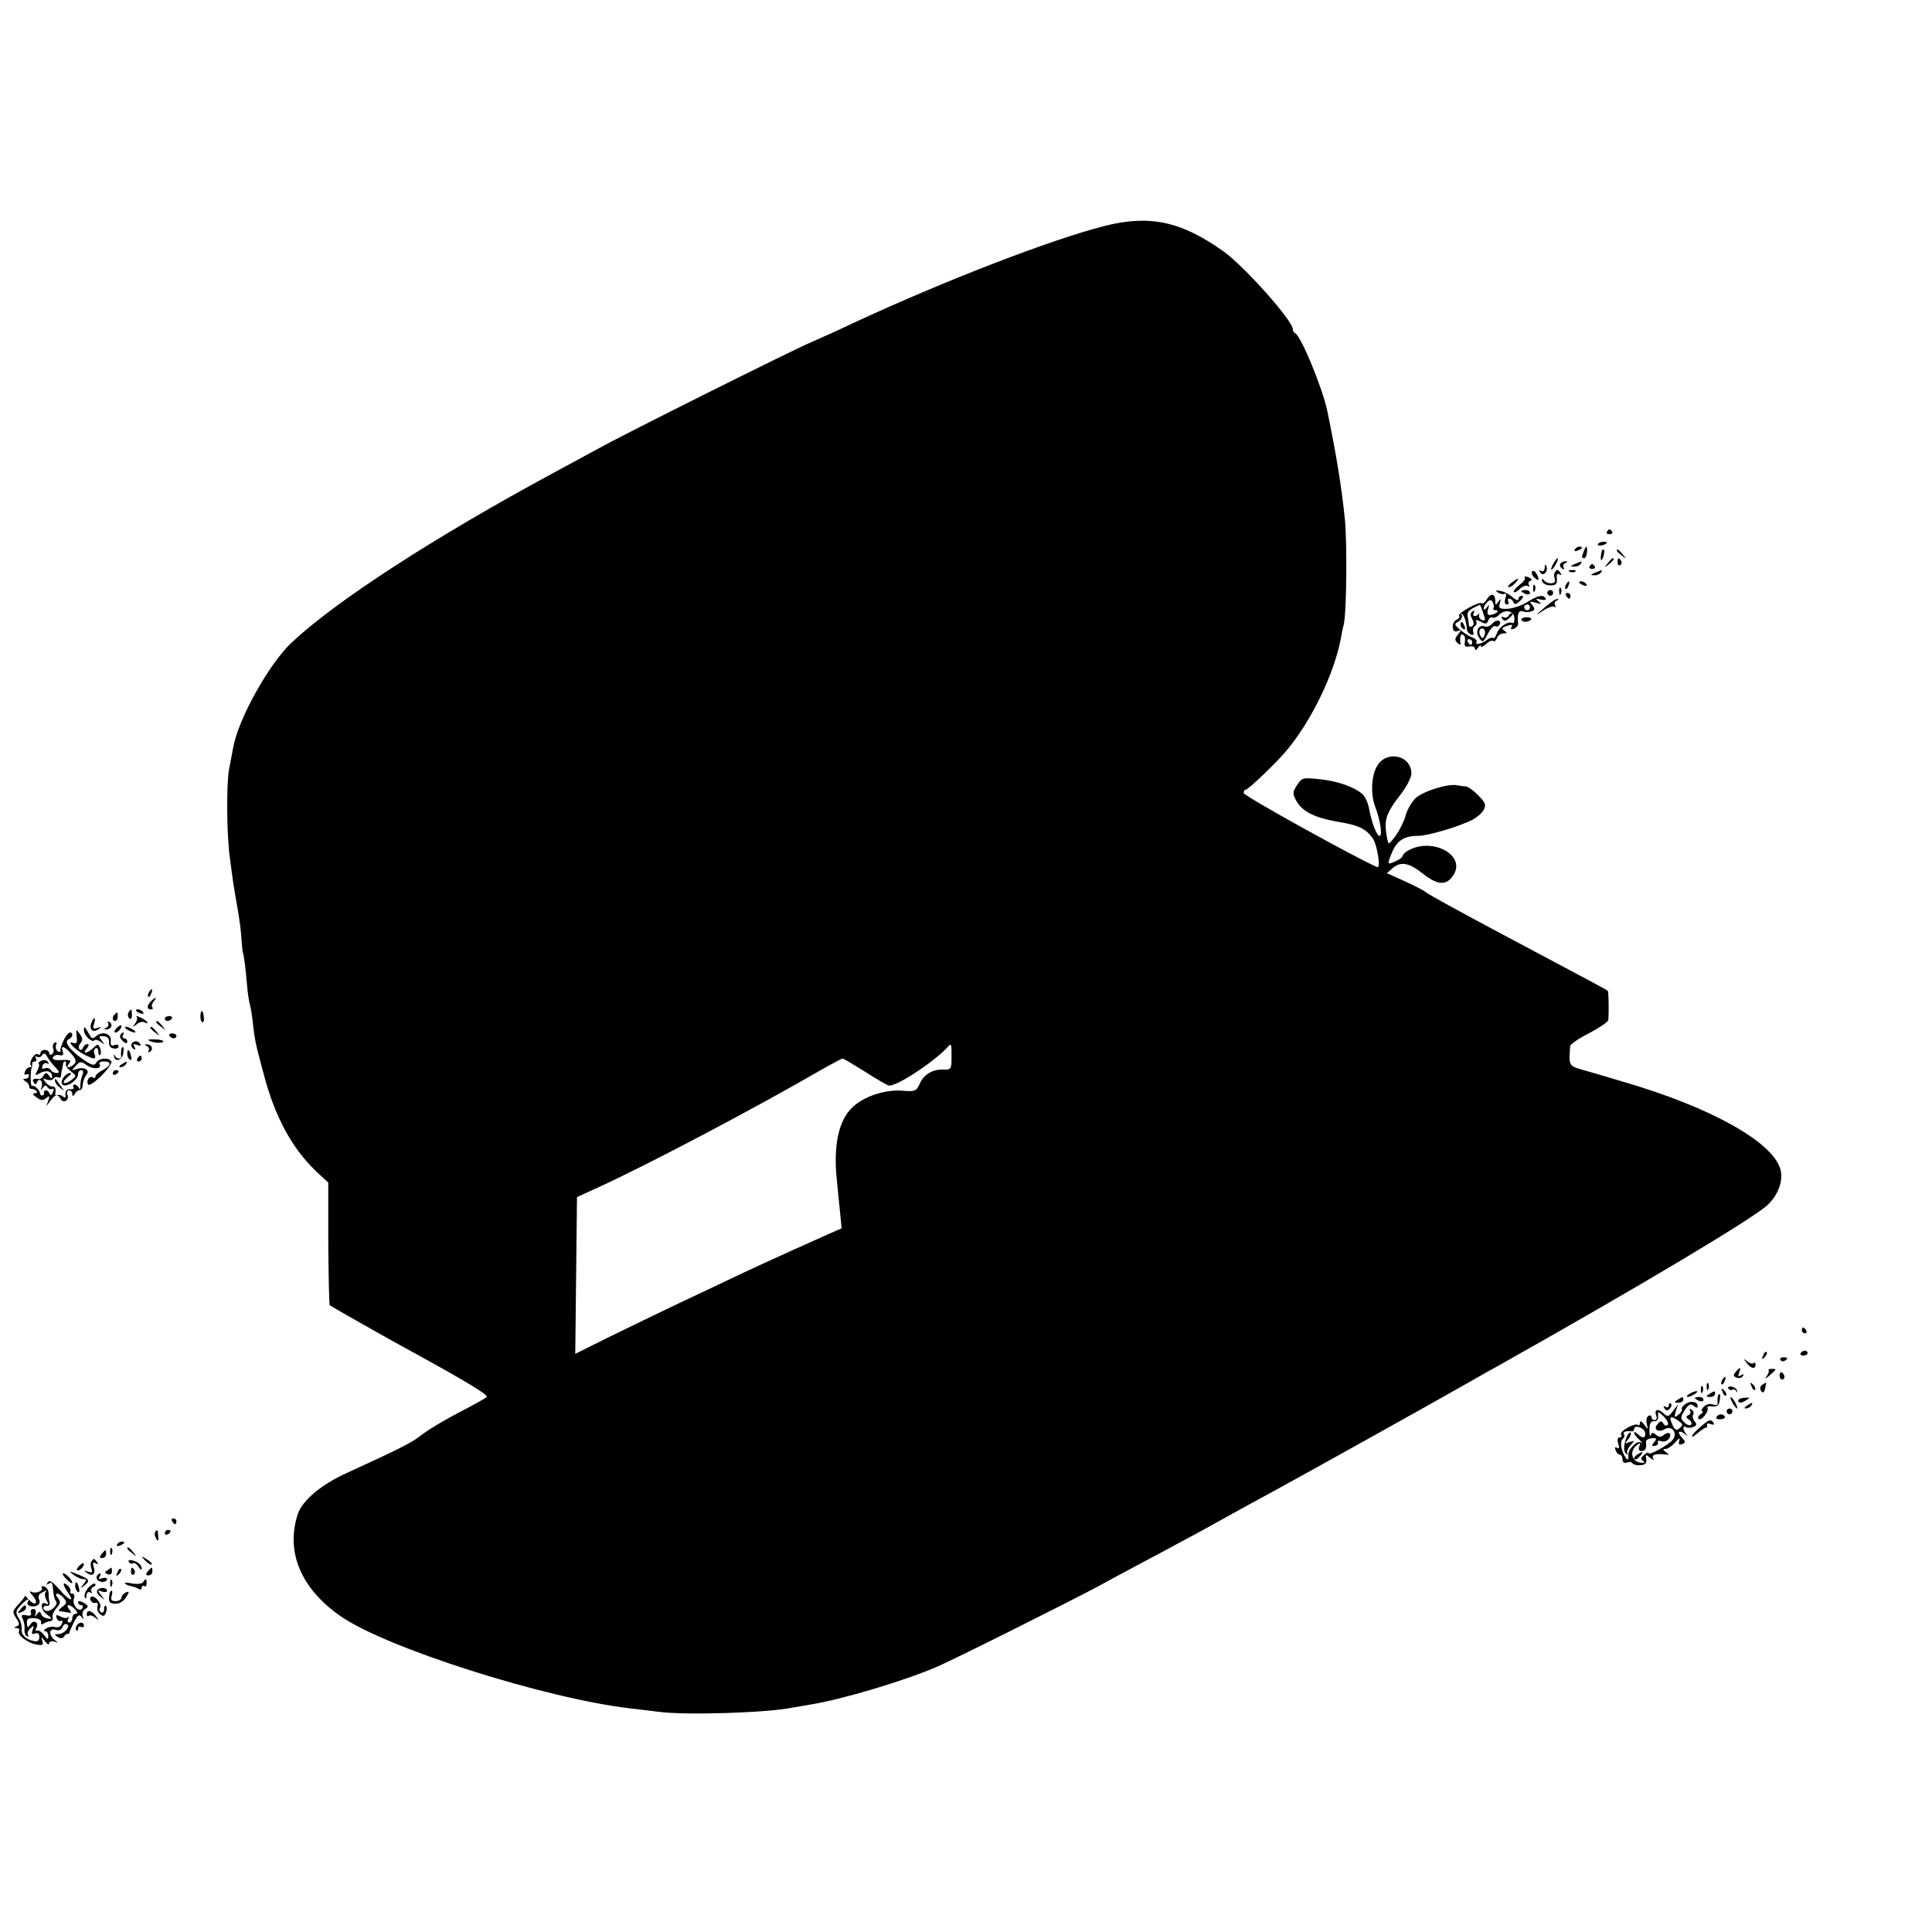 <?xml version="1.0" standalone="no"?>
<!DOCTYPE svg PUBLIC "-//W3C//DTD SVG 20010904//EN"
 "http://www.w3.org/TR/2001/REC-SVG-20010904/DTD/svg10.dtd">
<svg version="1.0" xmlns="http://www.w3.org/2000/svg"
 width="668pt" height="668pt" viewBox="0 0 668 668"
 preserveAspectRatio="xMidYMid meet">
<g transform="translate(0,668) scale(0.1,-0.1)"
fill="#000000" stroke="none">
<path d="M3820 5899 c-186 -47 -558 -191 -870 -336 -52 -25 -117 -54 -145 -66
-72 -31 -645 -317 -740 -370 -44 -24 -114 -62 -155 -84 -407 -220 -746 -439
-901 -584 -79 -74 -186 -266 -203 -365 -3 -16 -9 -49 -14 -74 -10 -51 -8 -235
3 -308 3 -26 9 -63 11 -82 3 -19 10 -62 16 -95 6 -33 12 -80 13 -105 2 -25 4
-45 5 -45 2 0 10 -57 14 -110 2 -27 7 -57 9 -65 3 -8 8 -37 11 -65 7 -64 10
-75 37 -176 39 -150 98 -258 181 -338 l43 -40 0 -210 c1 -116 3 -212 5 -214 5
-4 202 -116 285 -161 185 -101 265 -150 258 -156 -4 -5 -47 -28 -95 -53 -48
-25 -105 -59 -126 -75 -36 -29 -69 -46 -263 -135 -89 -40 -153 -95 -169 -141
-43 -130 9 -257 146 -353 156 -110 710 -286 1004 -320 25 -3 70 -8 100 -12 95
-12 376 -3 461 15 13 2 40 7 59 10 106 17 314 78 435 129 49 20 461 226 571
285 43 24 106 57 139 75 33 17 96 51 140 75 44 23 100 54 125 68 77 43 123 68
195 107 94 51 573 318 655 365 36 20 85 49 110 62 495 278 899 519 944 564 37
37 53 86 41 124 -30 94 -242 212 -540 299 -60 18 -128 38 -150 44 -40 12 -41
14 -36 80 1 7 30 27 66 45 36 19 65 39 66 45 2 35 1 98 -2 101 -4 4 -34 20
-384 206 -126 67 -237 128 -245 135 -8 7 -42 24 -75 39 l-60 27 22 19 c28 22
55 17 103 -21 51 -40 81 -42 105 -5 45 68 -70 132 -155 86 -11 -6 -20 -14 -20
-19 0 -4 -11 -13 -25 -19 -29 -13 -30 -12 -11 33 17 39 42 55 89 55 35 0 142
32 189 56 15 8 32 23 38 34 9 17 6 25 -19 50 -16 17 -35 30 -43 31 -7 0 -21 2
-31 4 -32 6 -117 -21 -143 -45 -13 -13 -29 -40 -34 -60 -5 -19 -21 -51 -34
-69 -25 -33 -25 -33 -30 -10 -12 65 -6 84 51 158 18 24 33 54 33 66 0 65 -89
83 -120 24 -19 -34 -21 -95 -6 -136 18 -47 27 -103 16 -103 -10 0 -27 45 -36
92 -3 20 -14 44 -23 52 -28 25 -87 46 -150 52 -56 6 -60 5 -76 -20 -16 -24
-16 -30 -4 -53 20 -38 63 -60 143 -74 74 -12 98 -24 122 -57 16 -23 29 -106
16 -100 -58 23 -462 246 -462 256 0 6 3 12 8 12 8 0 103 91 137 131 87 102
167 266 191 391 2 13 6 34 10 48 10 43 12 281 4 365 -12 115 -29 220 -61 375
-17 80 -91 259 -111 268 -5 2 -8 8 -8 14 0 29 -169 219 -240 269 -146 104
-255 127 -410 88z m-530 -2873 c0 -42 -1 -45 -28 -44 -38 1 -68 -17 -82 -49
-12 -26 -16 -28 -62 -24 -59 4 -131 -20 -170 -57 -49 -45 -68 -136 -54 -257 3
-33 8 -83 11 -111 l5 -51 -48 -21 c-183 -82 -256 -115 -398 -183 -125 -58
-370 -177 -427 -206 l-48 -24 3 271 3 271 70 32 c174 79 552 279 771 406 39
22 74 41 77 41 4 0 37 -20 74 -43 37 -24 76 -47 85 -50 21 -8 153 78 202 130
16 18 16 17 16 -31z"/>
<path d="M5556 4842 c-3 -5 1 -9 9 -9 8 0 12 4 9 9 -3 4 -7 8 -9 8 -2 0 -6 -4
-9 -8z"/>
<path d="M5525 4799 c-3 -4 2 -6 10 -5 21 3 28 13 10 13 -9 0 -18 -4 -20 -8z"/>
<path d="M5445 4780 c-3 -6 1 -7 9 -4 18 7 21 14 7 14 -6 0 -13 -4 -16 -10z"/>
<path d="M5476 4774 c-8 -20 -8 -24 2 -24 4 0 8 9 9 20 2 24 -3 26 -11 4z"/>
<path d="M5539 4778 c-5 -18 -6 -38 -1 -34 7 8 12 36 6 36 -2 0 -4 -1 -5 -2z"/>
<path d="M5590 4776 c0 -2 8 -10 18 -17 15 -13 16 -12 3 4 -13 16 -21 21 -21
13z"/>
<path d="M5370 4730 c-6 -11 -8 -20 -6 -20 3 0 10 9 16 20 6 11 8 20 6 20 -3
0 -10 -9 -16 -20z"/>
<path d="M5559 4733 c-13 -16 -12 -17 4 -4 16 13 21 21 13 21 -2 0 -10 -8 -17
-17z"/>
<path d="M5593 4735 c0 -8 4 -12 9 -9 5 3 6 10 3 15 -9 13 -12 11 -12 -6z"/>
<path d="M5395 4731 c-3 -5 0 -13 6 -17 7 -4 9 -3 5 4 -3 5 0 13 6 15 9 4 10
6 1 6 -6 1 -14 -3 -18 -8z"/>
<path d="M5445 4730 c-16 -7 -17 -9 -3 -9 9 -1 20 4 23 9 7 11 7 11 -20 0z"/>
<path d="M5341 4717 c-1 -11 -6 -15 -13 -11 -7 5 -8 3 -3 -5 10 -16 29 2 22
21 -4 8 -6 7 -6 -5z"/>
<path d="M5496 4722 c-3 -5 1 -9 9 -9 8 0 12 4 9 9 -3 4 -7 8 -9 8 -2 0 -6 -4
-9 -8z"/>
<path d="M5297 4704 c-3 -5 1 -15 9 -22 16 -14 18 -5 5 17 -5 7 -11 9 -14 5z"/>
<path d="M5376 4701 c-4 -5 -3 -16 0 -24 6 -17 -26 -19 -39 -2 -5 6 -7 4 -5
-5 3 -8 15 -14 29 -14 19 0 23 5 22 23 -2 14 1 20 9 15 7 -4 8 -3 4 4 -9 14
-13 15 -20 3z"/>
<path d="M5428 4703 c7 -3 16 -2 19 1 4 3 -2 6 -13 5 -11 0 -14 -3 -6 -6z"/>
<path d="M5515 4700 c-16 -7 -17 -9 -3 -9 9 -1 20 4 23 9 7 11 7 11 -20 0z"/>
<path d="M5272 4684 c4 -4 -4 -16 -18 -26 -14 -11 -23 -23 -20 -25 3 -3 12 2
21 11 9 9 21 13 27 10 6 -4 8 -2 4 4 -3 5 -1 12 6 14 7 3 4 7 -7 12 -11 4 -16
4 -13 0z"/>
<path d="M5226 4665 c-11 -8 -15 -15 -9 -15 6 0 16 7 23 15 16 19 11 19 -14 0z"/>
<path d="M5415 4659 c-4 -6 -5 -12 -2 -15 2 -3 7 2 10 11 7 17 1 20 -8 4z"/>
<path d="M5460 4666 c0 -2 7 -7 16 -10 8 -3 12 -2 9 4 -6 10 -25 14 -25 6z"/>
<path d="M5301 4644 c0 -11 3 -14 6 -6 3 7 2 16 -1 19 -3 4 -6 -2 -5 -13z"/>
<path d="M5391 4634 c0 -11 3 -14 6 -6 3 7 2 16 -1 19 -3 4 -6 -2 -5 -13z"/>
<path d="M5180 4631 c8 -5 18 -7 23 -4 5 3 6 -4 2 -16 -4 -13 -2 -21 5 -21 6
0 8 5 5 10 -3 6 -2 10 4 10 5 0 11 -6 14 -12 3 -10 10 -8 23 5 11 10 13 17 6
17 -7 0 -12 -5 -12 -12 0 -6 -9 -3 -20 7 -12 11 -31 20 -43 22 -17 2 -19 1 -7
-6z"/>
<path d="M5260 4636 c0 -2 7 -6 15 -10 8 -3 15 -1 15 4 0 6 -7 10 -15 10 -8 0
-15 -2 -15 -4z"/>
<path d="M5350 4630 c0 -5 5 -10 10 -10 6 0 10 5 10 10 0 6 -4 10 -10 10 -5 0
-10 -4 -10 -10z"/>
<path d="M5141 4608 c-7 -11 -15 -17 -18 -14 -8 8 -84 -34 -78 -43 3 -5 -2
-11 -9 -14 -8 -3 -14 -15 -13 -25 1 -13 6 -18 17 -14 13 5 13 4 1 -12 -11 -13
-12 -19 -2 -29 7 -7 12 -7 11 -2 -4 21 0 36 9 30 6 -3 8 -14 6 -24 -3 -15 1
-19 16 -16 10 2 19 -2 19 -8 0 -7 4 -6 10 3 5 8 10 11 10 6 0 -5 8 -2 18 7 10
10 22 14 25 11 4 -4 9 1 13 10 3 9 14 16 23 16 12 0 13 2 3 9 -11 7 -10 10 3
15 23 8 27 8 20 -4 -3 -6 1 -7 10 -4 8 4 15 11 14 18 -4 32 2 48 16 42 8 -3
22 -3 30 0 13 5 13 9 3 22 -11 13 -9 14 12 8 20 -6 22 -5 10 4 -12 10 -11 11
8 7 12 -3 20 -1 16 4 -8 14 -26 11 -64 -13 -19 -12 -50 -22 -68 -23 -28 -1
-31 2 -26 20 4 16 3 17 -5 5 -9 -13 -11 -13 -11 2 0 26 -15 29 -29 6z m23 -30
c-3 -4 0 -8 7 -8 16 0 3 -13 -17 -16 -11 -2 -13 4 -9 19 5 17 4 19 -4 7 -6 -8
-11 -10 -11 -4 0 5 5 15 12 22 9 9 14 9 19 0 4 -7 5 -16 3 -20z m-36 -17 c9
-24 8 -29 -3 -25 -8 3 -13 11 -11 17 1 7 1 9 -1 5 -3 -5 -9 -8 -14 -8 -6 0 -7
5 -3 12 4 7 3 8 -4 4 -9 -5 -9 -13 -2 -26 7 -13 7 -21 0 -25 -5 -3 -10 -3 -11
2 0 4 -2 17 -4 29 -4 19 3 26 42 43 0 1 6 -12 11 -28z m162 19 c0 -5 -4 -10
-10 -10 -5 0 -10 5 -10 10 0 6 5 10 10 10 6 0 10 -4 10 -10z m-54 -37 c1 -12
-3 -20 -7 -17 -14 8 -47 -14 -54 -37 -4 -11 -9 -18 -12 -15 -4 3 -13 0 -21 -6
-17 -14 -44 -20 -37 -8 3 5 -3 11 -12 15 -10 3 -29 15 -43 26 -22 19 -23 22
-7 30 10 6 14 16 11 22 -4 7 -3 8 1 4 9 -7 15 -28 17 -54 1 -7 7 -14 14 -17 8
-3 11 0 8 8 -3 8 0 17 5 21 6 3 8 11 5 17 -4 6 2 5 15 -1 17 -10 22 -9 27 4 3
8 10 13 14 10 5 -3 15 1 22 8 20 22 53 16 54 -10z m-146 -83 c0 -5 -2 -10 -4
-10 -3 0 -8 5 -11 10 -3 6 -1 10 4 10 6 0 11 -4 11 -10z"/>
<path d="M5215 4550 c-4 -6 -11 -7 -17 -4 -7 4 -8 2 -4 -5 6 -9 11 -9 22 0 14
11 18 19 10 19 -3 0 -8 -5 -11 -10z"/>
<path d="M5160 4524 c-7 -8 -19 -13 -26 -10 -22 8 -35 -18 -20 -39 13 -18 14
-17 30 13 9 18 21 30 26 27 5 -3 11 -1 14 4 11 17 -11 21 -24 5z m-27 -40 c-4
-12 -8 -13 -14 -3 -9 15 -2 32 11 24 5 -3 6 -13 3 -21z"/>
<path d="M5050 4521 c0 -6 4 -13 10 -16 6 -3 7 1 4 9 -7 18 -14 21 -14 7z"/>
<path d="M5415 4620 c3 -5 8 -10 11 -10 2 0 4 5 4 10 0 6 -5 10 -11 10 -5 0
-7 -4 -4 -10z"/>
<path d="M5340 4579 c-34 -29 -34 -30 -4 -10 17 11 35 17 39 13 5 -4 5 -2 2 5
-4 6 -1 14 5 16 7 3 8 6 3 6 -6 1 -26 -13 -45 -30z"/>
<path d="M5260 4538 c0 -4 6 -8 14 -8 8 0 17 4 20 8 2 4 -4 8 -15 8 -10 0 -19
-4 -19 -8z"/>
<path d="M515 3249 c-4 -6 -5 -12 -2 -15 2 -3 7 2 10 11 7 17 1 20 -8 4z"/>
<path d="M522 3218 c-15 -15 -15 -28 0 -28 6 0 8 3 5 7 -4 3 -2 12 4 20 14 16
7 17 -9 1z"/>
<path d="M444 3179 c-3 -6 -2 -15 3 -20 5 -5 9 -1 9 11 0 23 -2 24 -12 9z"/>
<path d="M470 3186 c0 -2 7 -7 16 -10 8 -3 12 -2 9 4 -6 10 -25 14 -25 6z"/>
<path d="M693 3170 c-1 -11 2 -22 6 -24 4 -3 7 4 6 14 -2 27 -10 33 -12 10z"/>
<path d="M397 3173 c-10 -9 -9 -23 1 -23 5 0 9 7 9 15 0 17 -1 18 -10 8z"/>
<path d="M472 3165 c4 -5 2 -15 -5 -24 -10 -14 -10 -14 5 -3 9 8 22 11 28 7 5
-3 10 -4 10 -1 0 3 -10 11 -22 17 -13 6 -20 8 -16 4z"/>
<path d="M570 3158 c0 -4 4 -8 9 -8 6 0 12 4 15 8 3 5 -1 9 -9 9 -8 0 -15 -4
-15 -9z"/>
<path d="M316 3143 c-9 -22 5 -35 24 -22 12 9 12 10 -3 5 -15 -5 -17 -2 -12
14 8 24 0 27 -9 3z"/>
<path d="M374 3142 c3 -5 0 -13 -6 -15 -9 -4 -10 -6 -1 -6 17 -1 25 16 12 25
-7 4 -9 3 -5 -4z"/>
<path d="M540 3146 c0 -2 8 -10 18 -17 15 -13 16 -12 3 4 -13 16 -21 21 -21
13z"/>
<path d="M402 3124 c-7 -8 -8 -14 -3 -14 10 0 25 19 20 25 -2 1 -10 -3 -17
-11z"/>
<path d="M290 3119 c0 -19 27 -45 37 -36 3 4 13 1 22 -6 14 -10 14 -10 3 5
-12 15 -11 17 7 15 13 -1 19 -8 18 -20 -1 -12 5 -21 16 -22 9 -2 17 1 17 7 0
6 -7 8 -15 4 -10 -4 -14 1 -12 16 2 24 -29 34 -50 16 -15 -12 -15 -12 -31 17
-9 16 -11 17 -12 4z"/>
<path d="M440 3120 c8 -5 20 -10 25 -10 6 0 3 5 -5 10 -8 5 -19 10 -25 10 -5
0 -3 -5 5 -10z"/>
<path d="M520 3126 c0 -2 8 -10 18 -17 15 -13 16 -12 3 4 -13 16 -21 21 -21
13z"/>
<path d="M265 3096 c3 -21 0 -26 -12 -22 -26 10 6 -23 38 -40 35 -18 43 -18
36 1 -4 8 -2 17 3 20 6 4 10 -2 10 -11 0 -10 3 -15 6 -11 4 3 4 14 0 23 -6 15
-8 16 -24 0 -23 -20 -39 -21 -22 -1 8 9 8 15 2 15 -6 0 -12 -6 -15 -12 -2 -7
-8 -10 -12 -6 -4 4 -3 14 3 21 9 10 8 18 -2 32 -13 18 -13 17 -11 -9z"/>
<path d="M220 3083 c-7 -16 -13 -32 -11 -36 1 -5 -3 -5 -9 -2 -6 4 -9 14 -6
22 4 8 1 11 -5 8 -6 -4 -8 -13 -5 -21 3 -7 1 -16 -4 -19 -6 -4 -10 -1 -10 4 0
6 -7 11 -15 11 -8 0 -15 -5 -15 -11 0 -5 -4 -8 -9 -4 -12 7 -33 -29 -24 -39 3
-3 2 -6 -4 -6 -6 0 -14 -7 -17 -16 -3 -8 -2 -12 4 -9 6 3 10 1 10 -4 0 -6 -6
-11 -12 -11 -10 0 -10 -2 0 -9 8 -4 13 -12 13 -17 -1 -5 3 -9 8 -9 5 0 13 -3
17 -7 4 -5 1 -8 -6 -8 -9 0 -7 -5 6 -14 15 -11 22 -12 33 -3 12 10 14 8 8 -8
l-7 -20 15 20 c17 22 24 23 35 5 10 -17 31 -3 23 15 -3 8 0 15 6 15 6 0 11 -6
11 -12 0 -10 2 -10 9 0 4 8 12 13 17 13 5 -1 10 8 10 19 1 11 6 26 13 34 14
17 -9 29 -36 19 -17 -5 -17 -5 -1 12 15 16 18 16 38 2 22 -16 55 -13 44 4 -3
5 4 9 15 9 28 0 26 -14 -4 -30 -14 -7 -25 -17 -25 -22 0 -5 -4 -7 -9 -3 -12 7
-24 -12 -16 -25 3 -5 24 9 46 31 22 22 37 44 34 49 -9 15 -43 12 -52 -4 -7
-12 -15 -10 -47 12 -46 32 -67 62 -48 69 13 5 17 23 4 23 -5 0 -15 -12 -22
-27z m27 -47 c15 -17 18 -27 10 -35 -16 -16 -32 -14 -18 2 9 11 4 13 -25 12
-23 -2 -34 1 -31 9 2 6 12 10 22 8 13 -3 16 1 12 12 -9 24 6 19 30 -8z m-54
-48 c13 -14 14 -18 3 -18 -8 0 -18 5 -21 11 -4 6 -13 8 -21 5 -8 -3 -11 0 -7
9 3 8 10 12 16 8 6 -3 7 -1 3 5 -4 6 -13 9 -22 5 -8 -3 -13 -8 -10 -11 3 -2 1
-13 -5 -24 -10 -18 -8 -18 10 -8 23 12 41 6 41 -13 0 -7 -4 -6 -10 3 -8 12
-12 13 -19 2 -4 -8 -11 -13 -15 -13 -20 3 -26 0 -20 -11 6 -9 9 -9 12 0 2 7 8
10 12 7 5 -3 7 -13 4 -23 -5 -13 -4 -14 4 -3 7 9 12 10 16 2 4 -6 12 -9 17 -6
5 4 6 -2 2 -11 -4 -11 -8 -13 -11 -6 -2 7 -8 12 -13 12 -5 0 -8 -3 -7 -7 2 -5
0 -9 -4 -10 -5 -2 -8 0 -9 5 -1 13 -21 32 -28 27 -6 -3 -7 50 -1 65 1 3 2 8 1
13 0 4 4 7 10 7 5 0 7 5 3 12 -4 6 -3 8 4 4 6 -3 14 -1 18 6 5 8 11 7 18 -7 6
-10 19 -27 29 -37z m35 13 c-2 -5 6 -17 17 -25 20 -16 20 -16 1 -31 -11 -8
-22 -12 -25 -9 -3 3 3 12 13 20 11 8 15 14 9 14 -18 0 -37 -30 -27 -40 12 -12
54 15 54 36 0 8 5 14 11 14 7 0 8 -7 4 -17 -4 -10 -8 -27 -7 -38 0 -11 -2 -14
-5 -7 -3 6 -9 12 -14 12 -6 0 -8 -4 -5 -9 3 -5 -2 -8 -12 -7 -11 0 -16 -6 -16
-17 2 -13 -1 -15 -10 -7 -7 5 -16 6 -20 2 -5 -4 -6 2 -4 13 1 11 -2 19 -9 18
-6 -1 -17 5 -25 14 -11 15 -11 16 4 10 10 -3 20 -2 23 4 4 5 11 7 16 4 5 -4
10 0 10 7 1 7 2 18 4 23 1 6 3 13 3 18 1 4 4 7 7 7 3 0 4 -4 3 -9z"/>
<path d="M190 2943 c0 -6 8 -17 18 -24 16 -13 16 -13 2 6 -8 11 -16 22 -17 24
-2 2 -3 0 -3 -6z"/>
<path d="M416 3101 c-3 -5 1 -14 9 -21 10 -9 15 -9 15 -1 0 6 -5 11 -11 11 -5
0 -7 5 -4 10 3 6 4 10 1 10 -3 0 -7 -4 -10 -9z"/>
<path d="M586 3098 c3 -4 9 -8 15 -8 5 0 9 4 9 8 0 5 -7 9 -15 9 -8 0 -12 -4
-9 -9z"/>
<path d="M513 3084 c8 -9 47 -13 51 -6 2 4 -9 8 -25 8 -17 1 -28 0 -26 -2z"/>
<path d="M455 3071 c-3 -5 0 -13 6 -17 8 -5 9 -3 4 6 -6 10 -4 12 9 7 10 -4
15 -3 11 3 -8 13 -22 13 -30 1z"/>
<path d="M508 3063 c6 -2 9 -10 6 -15 -4 -7 -2 -8 5 -4 13 9 5 26 -12 25 -9 0
-8 -2 1 -6z"/>
<path d="M419 3048 c-1 -7 -1 -16 0 -20 2 -12 -17 -10 -22 2 -3 6 -4 5 -3 -2
4 -22 29 -14 32 10 2 12 2 22 -1 22 -3 0 -6 -6 -6 -12z"/>
<path d="M440 3036 c0 -8 4 -17 9 -20 5 -4 7 3 4 14 -6 23 -13 26 -13 6z"/>
<path d="M475 3020 c-3 -5 -1 -10 4 -10 6 0 11 5 11 10 0 6 -2 10 -4 10 -3 0
-8 -4 -11 -10z"/>
<path d="M420 3000 c-9 -6 -10 -10 -3 -10 6 0 15 5 18 10 8 12 4 12 -15 0z"/>
<path d="M390 2969 c0 -5 5 -7 10 -4 6 3 10 8 10 11 0 2 -4 4 -10 4 -5 0 -10
-5 -10 -11z"/>
<path d="M6230 2080 c0 -5 5 -10 11 -10 5 0 7 5 4 10 -3 6 -8 10 -11 10 -2 0
-4 -4 -4 -10z"/>
<path d="M6096 1993 c-6 -14 -5 -15 5 -6 7 7 10 15 7 18 -3 3 -9 -2 -12 -12z"/>
<path d="M6226 2002 c-3 -5 1 -9 9 -9 8 0 15 4 15 9 0 4 -4 8 -9 8 -6 0 -12
-4 -15 -8z"/>
<path d="M6156 1978 c3 -5 10 -6 15 -3 13 9 11 12 -6 12 -8 0 -12 -4 -9 -9z"/>
<path d="M6039 1968 c15 -21 31 -23 31 -6 0 6 -3 8 -7 5 -3 -4 -13 -1 -22 6
-14 11 -14 10 -2 -5z"/>
<path d="M6001 1936 c-9 -10 -8 -15 3 -19 9 -4 18 -1 22 5 5 7 2 8 -6 3 -10
-6 -12 -4 -7 8 8 21 3 22 -12 3z"/>
<path d="M6115 1942 c3 -3 -1 -12 -7 -21 -8 -10 -4 -9 10 3 26 23 26 23 7 23
-8 0 -13 -3 -10 -5z"/>
<path d="M6153 1925 c0 -8 4 -15 9 -15 4 0 8 4 8 9 0 6 -4 12 -8 15 -5 3 -9
-1 -9 -9z"/>
<path d="M5955 1909 c-4 -6 -5 -12 -2 -15 2 -3 7 2 10 11 7 17 1 20 -8 4z"/>
<path d="M5901 1884 c0 -11 3 -14 6 -6 3 7 2 16 -1 19 -3 4 -6 -2 -5 -13z"/>
<path d="M6056 1887 c3 -10 9 -15 12 -12 3 3 0 11 -7 18 -10 9 -11 8 -5 -6z"/>
<path d="M6093 1892 c-7 -4 -9 -13 -4 -21 6 -9 10 -7 14 8 3 12 4 21 4 21 -1
0 -7 -4 -14 -8z"/>
<path d="M5881 1874 c0 -11 3 -14 6 -6 3 7 2 16 -1 19 -3 4 -6 -2 -5 -13z"/>
<path d="M5976 1879 c3 -5 9 -7 14 -4 4 3 11 0 13 -5 3 -6 4 -5 3 1 -1 7 -10
13 -19 15 -9 1 -15 -2 -11 -7z"/>
<path d="M5956 1867 c3 -10 9 -15 12 -12 3 3 0 11 -7 18 -10 9 -11 8 -5 -6z"/>
<path d="M5840 1860 c-8 -5 -10 -10 -5 -10 6 0 17 5 25 10 8 5 11 10 5 10 -5
0 -17 -5 -25 -10z"/>
<path d="M5910 1860 c-13 -8 -12 -10 3 -10 9 0 17 5 17 10 0 12 -1 12 -20 0z"/>
<path d="M5939 1848 c-1 -7 -1 -17 0 -21 1 -5 -7 -6 -17 -3 -11 4 -24 0 -32
-9 -7 -8 -9 -15 -4 -15 5 0 2 -4 -6 -10 -8 -5 -11 -12 -7 -16 9 -9 37 27 31
38 -3 5 5 7 17 5 16 -1 23 4 25 21 2 12 2 22 -1 22 -3 0 -6 -6 -6 -12z"/>
<path d="M5800 1840 c-13 -8 -12 -10 3 -10 9 0 17 5 17 10 0 12 -1 12 -20 0z"/>
<path d="M5860 1846 c0 -2 7 -6 15 -10 8 -3 15 -1 15 4 0 6 -7 10 -15 10 -8 0
-15 -2 -15 -4z"/>
<path d="M5990 1830 c6 -11 13 -20 16 -20 2 0 0 9 -6 20 -6 11 -13 20 -16 20
-2 0 0 -9 6 -20z"/>
<path d="M6010 1838 c0 -11 12 -10 30 2 12 7 10 9 -8 7 -12 0 -22 -5 -22 -9z"/>
<path d="M5827 1825 c-9 -6 -14 -14 -12 -17 3 -3 -2 -11 -11 -19 -15 -12 -16
-11 -10 11 l8 25 -17 -23 c-16 -21 -18 -22 -34 -8 -19 18 -33 12 -24 -10 3 -8
0 -14 -6 -14 -6 0 -11 5 -11 11 0 5 -5 7 -11 3 -6 -3 -8 -16 -5 -28 5 -20 5
-20 -9 -2 -10 13 -15 15 -15 6 0 -7 -3 -11 -6 -7 -10 9 -66 -22 -59 -33 4 -6
1 -10 -5 -10 -7 0 -9 -8 -5 -21 5 -14 4 -19 -4 -15 -7 5 -9 1 -5 -8 3 -9 10
-16 15 -16 5 0 9 -7 9 -16 0 -10 6 -14 15 -11 8 4 17 2 19 -2 3 -5 16 -8 28
-7 17 1 22 7 20 21 -3 17 -2 17 14 4 11 -8 15 -9 10 -1 -7 12 9 17 44 13 13
-2 13 -1 0 8 -11 8 -12 11 -2 11 8 0 23 10 34 23 14 16 18 17 14 5 -3 -12 -1
-15 10 -11 13 5 13 8 -2 24 -18 20 -7 26 14 9 9 -7 9 -7 2 2 -12 15 -13 31 -1
24 5 -4 16 -3 25 0 13 5 14 10 5 20 -6 7 -8 18 -5 23 4 5 1 13 -5 17 -7 4 -9
3 -5 -4 3 -5 0 -13 -6 -15 -10 -4 -9 -8 2 -16 8 -5 11 -13 7 -17 -4 -4 -15 -1
-23 8 -15 14 -14 18 1 42 14 21 20 24 31 15 9 -7 14 -8 14 -1 0 16 -25 21 -43
7z m-61 -72 c-4 -4 -11 -2 -15 5 -6 10 -10 10 -20 -2 -16 -18 2 -31 26 -17 26
14 46 -17 24 -40 -19 -19 -81 -53 -81 -43 0 4 -7 1 -15 -6 -13 -11 -13 -15 -3
-22 8 -5 4 -7 -12 -5 -29 5 -36 40 -12 59 13 11 15 10 10 -3 -4 -10 -1 -16 8
-16 13 0 18 10 15 32 0 6 8 11 20 12 17 2 18 -1 9 -13 -12 -13 -9 -17 8 -11 4
1 6 6 4 11 -2 5 4 6 12 3 8 -3 19 0 25 7 14 17 2 29 -16 15 -9 -9 -17 -8 -27
0 -11 9 -15 9 -18 -1 -3 -7 -5 1 -5 18 0 22 5 31 16 30 10 -1 15 6 14 18 -1
17 0 17 20 -2 11 -12 18 -25 13 -29z m38 14 c15 -11 16 -15 3 -25 -11 -10 -16
-7 -25 13 -13 28 -5 32 22 12z m-116 -40 c4 -20 -9 -22 -26 -5 -7 7 -12 8 -12
4 0 -4 8 -15 18 -24 10 -10 13 -14 6 -10 -6 5 -18 0 -27 -10 -15 -17 -17 -20
-17 -44 -1 -18 -24 23 -25 45 -1 10 2 20 7 23 4 3 6 10 3 15 -6 8 8 13 28 10
4 0 7 3 7 8 0 16 35 5 38 -12z"/>
<path d="M5660 1650 c-8 -5 -12 -12 -9 -15 4 -3 12 1 19 10 14 17 11 19 -10 5z"/>
<path d="M5625 1713 c-12 -29 -13 -53 -1 -60 6 -3 8 -2 3 2 -4 5 1 17 10 27
16 18 16 18 -3 12 -17 -7 -17 -6 -5 9 8 10 12 20 9 23 -3 3 -9 -3 -13 -13z"/>
<path d="M5770 1821 c0 -7 -5 -9 -12 -5 -7 5 -8 3 -3 -5 5 -9 10 -10 18 -2 6
6 8 14 4 18 -4 3 -7 1 -7 -6z"/>
<path d="M6040 1820 c-9 -6 -10 -10 -3 -10 6 0 15 5 18 10 8 12 4 12 -15 0z"/>
<path d="M5970 1800 c0 -5 5 -10 10 -10 6 0 10 5 10 10 0 6 -4 10 -10 10 -5 0
-10 -4 -10 -10z"/>
<path d="M5935 1781 c-3 -6 3 -9 14 -8 11 0 17 5 15 9 -7 11 -22 10 -29 -1z"/>
<path d="M5878 1745 c-16 -13 -28 -27 -28 -31 0 -4 9 1 21 12 12 10 24 18 28
18 3 -1 5 3 3 8 -2 6 4 8 13 4 9 -3 13 -2 10 4 -9 15 -17 12 -47 -15z"/>
<path d="M595 1420 c3 -5 8 -10 11 -10 2 0 4 5 4 10 0 6 -5 10 -11 10 -5 0 -7
-4 -4 -10z"/>
<path d="M536 1382 c-2 -4 -1 -14 4 -22 7 -11 9 -9 7 8 -1 24 -3 26 -11 14z"/>
<path d="M570 1379 c0 -5 5 -7 10 -4 6 3 10 8 10 11 0 2 -4 4 -10 4 -5 0 -10
-5 -10 -11z"/>
<path d="M405 1340 c-3 -6 1 -7 9 -4 18 7 21 14 7 14 -6 0 -13 -4 -16 -10z"/>
<path d="M381 1314 c0 -11 3 -14 6 -6 3 7 2 16 -1 19 -3 4 -6 -2 -5 -13z"/>
<path d="M440 1326 c0 -2 8 -10 18 -17 15 -13 16 -12 3 4 -13 16 -21 21 -21
13z"/>
<path d="M351 1307 c-8 -10 -7 -14 2 -14 8 0 14 6 14 14 0 7 -1 13 -2 13 -2 0
-8 -6 -14 -13z"/>
<path d="M502 1284 c10 -10 20 -16 22 -13 3 3 -5 11 -17 18 -21 13 -21 12 -5
-5z"/>
<path d="M316 1281 c-4 -5 -3 -16 0 -25 5 -12 2 -15 -12 -10 -15 5 -16 4 -4
-4 20 -15 32 -4 24 20 -4 15 -3 18 6 13 9 -5 11 -4 6 3 -9 14 -13 15 -20 3z"/>
<path d="M446 1279 c3 -5 9 -7 14 -4 5 3 13 -3 19 -12 6 -10 11 -13 11 -6 0
13 -17 26 -38 29 -6 1 -10 -2 -6 -7z"/>
<path d="M272 1264 c-7 -8 -8 -14 -3 -14 10 0 25 19 20 25 -2 1 -10 -3 -17
-11z"/>
<path d="M372 1251 c-11 -7 -11 -9 0 -14 9 -3 15 1 15 9 0 8 -1 14 -1 14 -1 0
-7 -4 -14 -9z"/>
<path d="M406 1243 c-6 -14 -5 -15 5 -6 7 7 10 15 7 18 -3 3 -9 -2 -12 -12z"/>
<path d="M453 1245 c0 -8 4 -12 9 -9 5 3 6 10 3 15 -9 13 -12 11 -12 -6z"/>
<path d="M511 1247 c-8 -10 -7 -14 2 -14 8 0 14 6 14 14 0 7 -1 13 -2 13 -2 0
-8 -6 -14 -13z"/>
<path d="M254 1235 c11 -8 26 -15 34 -15 12 0 12 -3 1 -17 -13 -16 -12 -17 4
-4 20 16 16 22 -28 39 -28 11 -28 11 -11 -3z"/>
<path d="M228 1222 c9 -10 19 -17 21 -16 6 5 -20 34 -30 34 -5 0 -1 -8 9 -18z"/>
<path d="M337 1234 c-4 -4 -4 -11 -1 -15 7 -12 34 -11 34 1 0 5 -7 6 -17 3
-11 -4 -14 -3 -9 5 8 13 3 16 -7 6z"/>
<path d="M165 1209 c-5 -8 -4 -10 3 -5 12 7 13 6 17 -32 1 -12 5 -25 9 -29 8
-9 -14 -33 -30 -33 -8 0 -14 5 -14 10 0 6 6 9 13 8 6 -2 10 4 8 12 -2 8 -3 23
-3 32 0 9 -6 19 -14 22 -8 3 -13 2 -10 -3 8 -12 -22 -23 -37 -14 -7 3 -4 -3 6
-14 21 -24 11 -39 -12 -15 -9 10 -15 16 -15 14 1 -2 -9 -15 -22 -29 -21 -23
-22 -27 -8 -48 12 -18 12 -24 2 -28 -11 -4 -11 -6 0 -6 7 -1 11 -5 8 -10 -8
-13 28 -41 59 -47 23 -4 26 -2 21 13 -5 16 -4 15 9 -1 8 -11 15 -15 15 -8 0 6
8 9 18 6 14 -5 14 -4 3 4 -23 16 -23 44 0 37 12 -4 21 -1 25 9 3 9 10 13 16
10 13 -8 -10 -34 -31 -34 -14 0 -14 -2 -1 -10 9 -6 17 -5 21 1 3 6 9 10 13 10
3 -1 6 1 6 4 0 3 7 19 16 37 13 24 18 28 26 17 8 -11 9 -10 4 3 -3 10 1 21 9
25 12 7 11 11 -5 21 -12 7 -20 8 -20 2 0 -5 5 -10 11 -10 5 0 7 -5 4 -10 -11
-18 -36 10 -30 31 4 11 2 19 -5 19 -6 0 -9 3 -7 8 3 4 -1 13 -9 20 -19 17 -18
2 2 -26 24 -35 2 -26 -32 14 -23 26 -34 32 -39 23z m-8 -35 c-3 -4 -2 -16 4
-27 7 -13 7 -17 1 -13 -23 14 -24 -18 -1 -35 21 -16 21 -18 5 -15 -11 1 -22 8
-24 16 -4 10 -6 9 -14 -1 -8 -11 -9 -11 -5 2 3 9 -1 16 -8 16 -7 0 -11 -6 -8
-13 3 -9 -2 -12 -16 -9 -17 3 -19 1 -12 -13 4 -9 7 -25 6 -34 -2 -10 2 -21 7
-25 6 -3 8 -1 5 4 -4 6 0 16 8 23 13 11 14 10 8 -5 -5 -14 -3 -17 8 -13 10 4
15 -1 15 -12 0 -12 -6 -17 -19 -14 -28 5 -45 23 -42 42 1 9 -3 27 -11 38 -11
19 -10 24 7 43 20 21 35 29 25 12 -8 -12 18 -21 34 -11 7 4 9 13 5 20 -4 7 -2
16 6 21 16 10 25 12 16 3z m64 -20 c11 -14 10 -18 -6 -30 -10 -8 -15 -14 -9
-15 5 0 17 -2 27 -4 15 -3 16 -1 6 11 -7 8 -7 14 -1 14 5 0 15 -7 22 -15 9
-10 9 -15 1 -15 -6 0 -11 -7 -11 -15 0 -8 -5 -15 -11 -15 -5 0 -7 6 -3 13 4 6
4 9 -1 5 -4 -4 -16 -3 -26 3 -15 7 -17 6 -13 -6 3 -8 10 -12 15 -9 5 3 6 -2 3
-11 -4 -9 -13 -13 -23 -11 -9 3 -23 1 -31 -4 -8 -5 -10 -10 -4 -10 6 0 11 -7
11 -16 0 -14 -2 -14 -14 2 -8 11 -19 18 -24 16 -6 -1 -8 2 -4 8 11 18 -6 32
-19 15 -10 -15 -12 -14 -13 3 -1 15 5 18 25 17 16 -1 26 -7 24 -14 -1 -8 2 -9
10 -4 7 4 18 8 23 8 6 1 9 7 7 14 -2 8 5 22 14 32 14 15 14 21 4 34 -7 8 -8
15 -2 15 5 0 16 -7 23 -16z"/>
<path d="M70 1115 c-11 -13 -10 -14 4 -9 9 3 16 10 16 15 0 13 -6 11 -20 -6z"/>
<path d="M381 1204 c0 -11 3 -14 6 -6 3 7 2 16 -1 19 -3 4 -6 -2 -5 -13z"/>
<path d="M495 1210 c-3 -6 -20 -8 -38 -5 -17 4 -29 3 -25 0 3 -4 12 -7 20 -9
7 -1 19 -5 26 -9 7 -5 12 -3 12 3 0 6 4 9 8 6 5 -3 9 1 9 9 0 18 -3 19 -12 5z"/>
<path d="M260 1196 c0 -8 4 -17 9 -20 5 -4 7 3 4 14 -6 23 -13 26 -13 6z"/>
<path d="M306 1191 c-10 -11 -16 -26 -13 -33 3 -8 6 -6 6 5 1 11 6 15 13 11 6
-4 8 -3 4 4 -3 5 0 12 6 15 7 2 10 7 7 11 -3 3 -14 -3 -23 -13z"/>
<path d="M336 1181 c-3 -5 2 -15 12 -22 16 -13 16 -13 2 5 -14 18 -13 19 3 13
9 -3 17 -2 17 3 0 12 -27 13 -34 1z"/>
<path d="M379 1170 c-5 -29 -2 -33 18 -35 14 -1 29 7 38 21 13 21 13 23 0 18
-8 -4 -15 -11 -15 -18 0 -6 -9 -12 -20 -12 -15 0 -18 5 -14 18 3 10 3 18 0 18
-3 0 -7 -4 -7 -10z"/>
<path d="M313 1148 c2 -7 10 -12 17 -10 7 2 10 -3 7 -12 -3 -8 1 -20 8 -26 12
-10 16 -9 21 4 4 9 4 20 0 23 -3 4 -6 -1 -6 -11 0 -9 -5 -14 -10 -11 -6 4 -8
11 -4 16 7 11 -13 39 -28 39 -5 0 -8 -6 -5 -12z"/>
<path d="M300 1098 c0 -6 3 -8 7 -5 3 4 13 1 22 -6 14 -11 14 -10 2 6 -15 20
-31 22 -31 5z"/>
<path d="M265 1059 c-4 -6 -4 -13 -1 -16 3 -4 6 -1 6 6 0 7 5 9 10 6 6 -3 10
-1 10 4 0 14 -17 14 -25 0z"/>
</g>
</svg>
